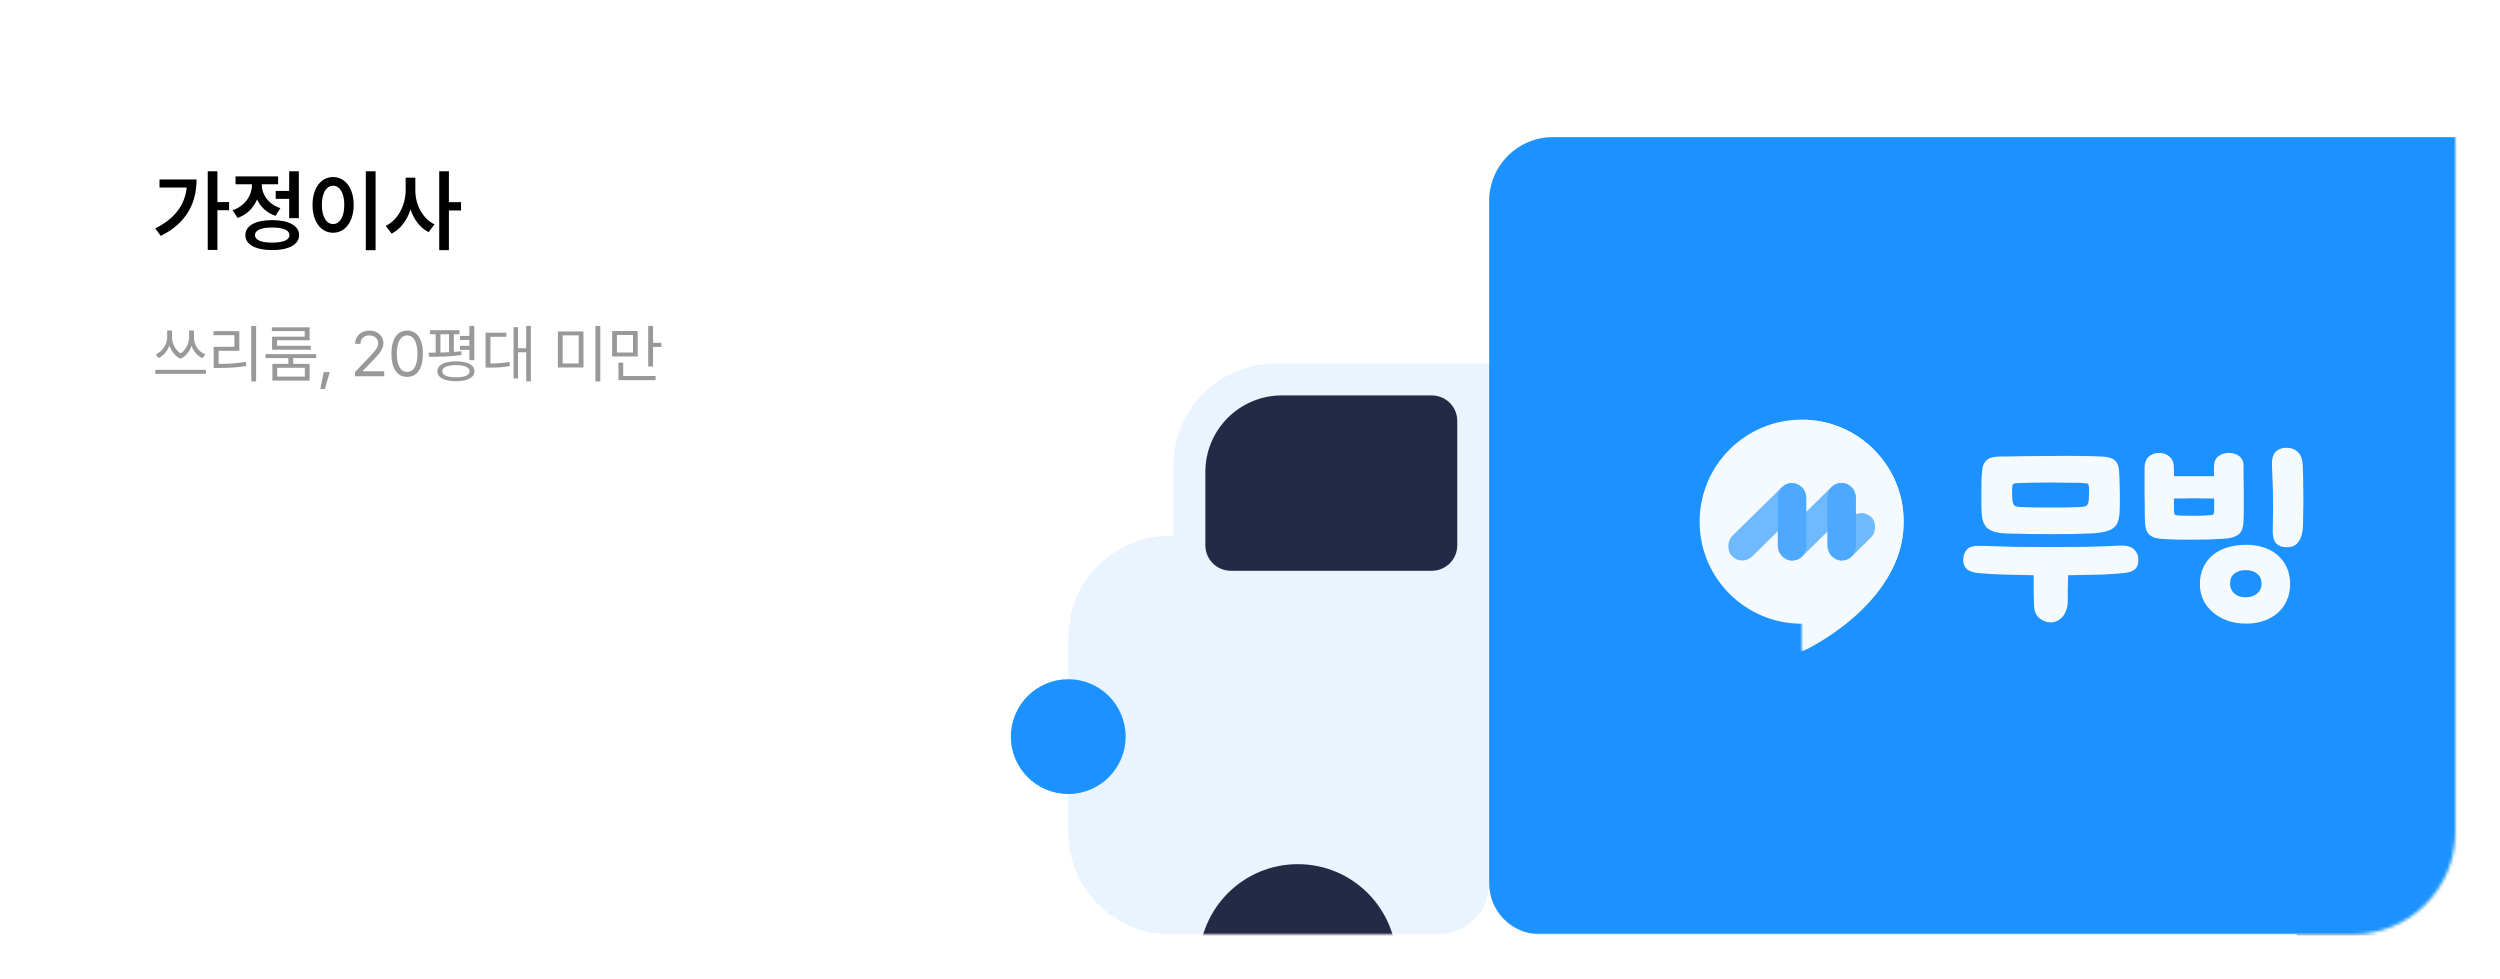 <svg width="784" height="307" viewBox="0 0 784 307" fill="none" xmlns="http://www.w3.org/2000/svg">
<g filter="url(#filter0_d_1_1680)">
<g filter="url(#filter1_d_1_1680)">
<rect x="6" y="6" width="764" height="287" rx="32" fill="white" shape-rendering="crispEdges"/>
<path d="M68.18 53.715V63.367H71.844V65.91H68.18V78.379H65.144V53.715H68.18ZM48.684 71.625C54.699 68.617 57.953 64.434 58.555 58.801H50.023V56.285H61.645C61.631 63.545 58.623 69.93 50.406 73.977L48.684 71.625ZM93.719 53.715V68.398H90.684V62.355H86.473V59.867H90.684V53.715H93.719ZM72.938 65.938C76.916 64.57 79.008 61.248 79.008 57.98V57.789H73.867V55.328H87.211V57.789H82.098V57.953C82.098 60.961 84.094 63.996 87.922 65.281L86.391 67.688C83.643 66.758 81.701 64.871 80.607 62.547C79.527 65.172 77.463 67.305 74.523 68.344L72.938 65.938ZM76.957 73.731C76.93 70.764 80.143 69.027 85.352 69.027C90.588 69.027 93.787 70.764 93.801 73.731C93.787 76.697 90.588 78.42 85.352 78.434C80.143 78.42 76.93 76.697 76.957 73.731ZM79.965 73.731C79.951 75.262 81.92 76.096 85.352 76.082C88.811 76.096 90.766 75.262 90.766 73.731C90.766 72.186 88.811 71.352 85.352 71.352C81.92 71.352 79.951 72.186 79.965 73.731ZM117.781 53.715V78.461H114.719V53.715H117.781ZM98.012 64.242C97.998 58.91 100.719 55.52 104.465 55.52C108.17 55.52 110.904 58.91 110.918 64.242C110.904 69.615 108.17 72.992 104.465 72.992C100.719 72.992 97.998 69.615 98.012 64.242ZM100.938 64.242C100.938 68.043 102.373 70.244 104.465 70.258C106.543 70.244 107.965 68.043 107.965 64.242C107.965 60.469 106.543 58.254 104.465 58.254C102.373 58.254 100.938 60.469 100.938 64.242ZM130.25 59.648C130.223 64.064 132.438 68.522 136.266 70.367L134.406 72.801C131.727 71.447 129.799 68.836 128.746 65.691C127.666 69.055 125.643 71.844 122.812 73.266L120.953 70.832C124.932 68.945 127.201 64.215 127.215 59.648V55.711H130.25V59.648ZM137.742 78.434V53.715H140.777V63.395H144.578V65.992H140.777V78.434H137.742Z" fill="black"/>
<path d="M53.938 105.852C53.938 107.492 54.826 109.621 56.633 110.832C58.391 109.66 59.289 107.57 59.289 105.852V103.625H60.832V105.852C60.812 107.98 62.082 110.188 64.367 111.145L63.508 112.316C61.809 111.555 60.637 110.129 60.051 108.449C59.484 110.139 58.361 111.701 56.613 112.512C54.846 111.691 53.703 110.061 53.156 108.352C52.541 110.021 51.359 111.535 49.699 112.316L48.879 111.145C51.086 110.129 52.395 107.785 52.414 105.852V103.625H53.938V105.852ZM64.582 115.969V117.238H48.703V115.969H64.582ZM80.324 102.219V119.621H78.801V102.219H80.324ZM75.051 103.84V110.012H68.566V114.113C71.447 114.113 74.016 113.986 77.121 113.488L77.277 114.777C74.074 115.285 71.438 115.402 68.449 115.402H67.004V108.762H73.508V105.109H66.965V103.84H75.051ZM99.152 111.047V112.297H91.945V114.113H97.102V119.348H85.422V114.113H90.441V112.297H83.254V111.047H99.152ZM86.926 115.344V118.098H95.598V115.344H86.926ZM97.102 102.648V106.711H86.848V108.449H97.473V109.68H85.324V105.578H95.559V103.84H85.266V102.648H97.102ZM103.41 116.691L101.887 122.004H100.441L101.516 116.691H103.41ZM111.32 118L111.301 116.711L116.125 111.633C117.805 109.855 118.605 108.898 118.605 107.59C118.605 106.145 117.375 105.188 115.793 105.188C114.113 105.188 113.039 106.262 113.039 107.844H111.379C111.359 105.344 113.293 103.664 115.852 103.664C118.41 103.664 120.246 105.383 120.246 107.59C120.246 109.172 119.504 110.402 117.004 112.98L113.762 116.32V116.438H120.5V118H111.32ZM127.688 118.195C124.543 118.195 122.746 115.559 122.746 110.93C122.746 106.34 124.582 103.664 127.688 103.664C130.793 103.664 132.629 106.34 132.629 110.93C132.629 115.559 130.812 118.195 127.688 118.195ZM127.688 116.633C129.719 116.633 130.91 114.582 130.91 110.93C130.91 107.277 129.719 105.188 127.688 105.188C125.656 105.188 124.445 107.277 124.445 110.93C124.445 114.582 125.637 116.633 127.688 116.633ZM144.094 103.547V104.816H142.316V110.363C143.127 110.314 143.908 110.246 144.66 110.148L144.738 111.32C141.359 111.848 137.395 111.887 134.582 111.887L134.387 110.598C135.08 110.598 135.832 110.598 136.633 110.578V104.816H134.875V103.547H144.094ZM148.742 102.219V112.941H147.199V109.719H144.27V108.449H147.199V106.613H144.27V105.344H147.199V102.219H148.742ZM142.98 113.312C146.613 113.312 148.801 114.445 148.801 116.418C148.801 118.41 146.613 119.543 142.98 119.543C139.348 119.543 137.16 118.41 137.16 116.418C137.16 114.445 139.348 113.312 142.98 113.312ZM142.98 114.504C140.305 114.504 138.664 115.227 138.684 116.418C138.664 117.629 140.305 118.332 142.98 118.332C145.656 118.332 147.277 117.629 147.277 116.418C147.277 115.227 145.656 114.504 142.98 114.504ZM138.117 110.559C139.006 110.539 139.924 110.51 140.832 110.461V104.816H138.117V110.559ZM166.477 102.219V119.582H165.012V110.48H162.453V118.684H161.047V102.609H162.453V109.211H165.012V102.219H166.477ZM158.781 104.348V105.617H153.801V113.977C156.193 113.967 157.854 113.879 159.777 113.488L159.914 114.777C157.824 115.207 156.047 115.285 153.391 115.285H152.277V104.348H158.781ZM182.98 103.938V115.227H174.953V103.938H182.98ZM176.457 105.168V113.977H181.477V105.168H176.457ZM188.254 102.219V119.621H186.711V102.219H188.254ZM199.992 103.801V111.789H191.965V103.801H199.992ZM193.469 105.051V110.559H198.508V105.051H193.469ZM204.797 102.219V107.512H207.414V108.801H204.797V114.953H203.273V102.219H204.797ZM205.598 117.922V119.211H193.938V113.742H195.441V117.922H205.598Z" fill="#999999"/>
</g>
<mask id="mask0_1_1680" style="mask-type:alpha" maskUnits="userSpaceOnUse" x="6" y="6" width="764" height="287">
<rect x="6" y="6" width="764" height="287" rx="32" fill="white"/>
</mask>
<g mask="url(#mask0_1_1680)">
<circle cx="750" cy="302" r="31" fill="#242945"/>
<path d="M368 146C368 128.327 382.327 114 400 114H467V277C467 285.837 459.837 293 451 293H400C382.327 293 368 278.673 368 261V146Z" fill="#E9F4FF"/>
<path d="M335 200C335 182.327 349.327 168 367 168H418V277C418 285.837 410.837 293 402 293H367C349.327 293 335 278.673 335 261V200Z" fill="#E9F4FF"/>
<path d="M467 63C467 51.954 475.954 43 487 43H783C794.046 43 803 51.954 803 63V277C803 285.837 795.837 293 787 293H483C474.163 293 467 285.837 467 277V63Z" fill="#1B92FF"/>
<circle cx="407" cy="302" r="31" fill="#242945"/>
<circle cx="565" cy="163.6" r="32" fill="#F5FAFF"/>
<mask id="mask1_1_1680" style="mask-type:alpha" maskUnits="userSpaceOnUse" x="565" y="131" width="32" height="74">
<rect width="32" height="72.8" transform="matrix(1 0 0 -1 565 204.4)" fill="#D9D9D9"/>
</mask>
<g mask="url(#mask1_1_1680)">
<path d="M533 163.6C533 190 565 204.4 565 204.4C565 204.4 597 190 597 163.6C597 145.926 582.673 131.6 565 131.6C547.327 131.6 533 145.926 533 163.6Z" fill="#F5FAFF"/>
</g>
<rect x="573.065" y="151.453" width="8.96" height="24.32" rx="4.48" fill="#4DA9FF"/>
<rect x="557.504" y="151.498" width="8.96" height="24.32" rx="4.48" fill="#4DA9FF"/>
<rect opacity="0.8" x="562" y="149.623" width="8.96" height="30.822" rx="4.48" transform="rotate(45.48 562 149.623)" fill="#4DA9FF"/>
<rect opacity="0.8" x="583.779" y="159.068" width="8.837" height="17.408" rx="4.418" transform="rotate(45.48 583.779 159.068)" fill="#4DA9FF"/>
<rect opacity="0.8" x="577.561" y="149.578" width="9.063" height="30.71" rx="4.532" transform="rotate(45.48 577.561 149.578)" fill="#4DA9FF"/>
<path d="M678.931 169.057C677.693 169.014 676.668 168.886 675.857 168.673C675.088 168.417 674.469 168.075 674 167.648C673.53 167.179 673.189 166.602 672.975 165.919C672.804 165.193 672.698 164.34 672.655 163.358C672.655 162.973 672.634 162.354 672.591 161.5C672.591 160.604 672.591 159.622 672.591 158.555C672.591 157.445 672.57 156.292 672.527 155.097C672.527 153.901 672.527 152.748 672.527 151.638C672.527 150.528 672.527 149.547 672.527 148.693C672.527 147.839 672.527 147.198 672.527 146.772C672.527 145.192 672.954 144.018 673.808 143.249C674.704 142.438 675.793 142.033 677.074 142.033C678.44 142.033 679.55 142.438 680.404 143.249C681.3 144.018 681.748 145.213 681.748 146.836V149.333C682.56 149.333 683.52 149.333 684.63 149.333C685.74 149.333 686.872 149.333 688.024 149.333C689.177 149.333 690.308 149.333 691.418 149.333C692.528 149.333 693.489 149.333 694.3 149.333V146.451C694.3 144.957 694.748 143.847 695.645 143.121C696.541 142.396 697.651 142.033 698.975 142.033C700.256 142.033 701.344 142.374 702.241 143.057C703.137 143.74 703.586 144.786 703.586 146.195C703.586 146.75 703.586 147.839 703.586 149.461C703.628 151.041 703.65 152.748 703.65 154.584C703.65 156.42 703.65 158.17 703.65 159.835C703.65 161.458 703.628 162.589 703.586 163.23C703.543 164.211 703.415 165.065 703.202 165.791C702.988 166.474 702.625 167.051 702.113 167.52C701.601 167.947 700.896 168.289 700 168.545C699.103 168.801 697.929 168.95 696.477 168.993C695.367 169.078 694.065 169.142 692.571 169.185C691.12 169.185 689.604 169.207 688.024 169.249C686.487 169.249 684.929 169.249 683.349 169.249C681.77 169.207 680.297 169.142 678.931 169.057ZM681.748 160.22C681.791 160.903 681.919 161.308 682.133 161.436C682.346 161.565 682.816 161.65 683.542 161.693C684.908 161.735 686.359 161.757 687.896 161.757C689.433 161.757 690.821 161.714 692.059 161.629C692.528 161.586 692.913 161.565 693.211 161.565C693.51 161.522 693.745 161.479 693.916 161.436C694.087 161.351 694.193 161.223 694.236 161.052C694.321 160.839 694.364 160.561 694.364 160.22V156.313C693.553 156.313 692.592 156.313 691.482 156.313C690.372 156.271 689.22 156.249 688.024 156.249C686.872 156.249 685.74 156.271 684.63 156.313C683.52 156.313 682.56 156.313 681.748 156.313V160.22ZM689.881 183.21C689.881 181.289 690.223 179.559 690.906 178.023C691.632 176.486 692.614 175.183 693.852 174.116C695.133 173.049 696.67 172.238 698.463 171.683C700.256 171.128 702.241 170.85 704.418 170.85C706.425 170.85 708.261 171.128 709.926 171.683C711.633 172.238 713.085 173.049 714.28 174.116C715.518 175.183 716.479 176.486 717.162 178.023C717.845 179.517 718.187 181.246 718.187 183.21C718.187 184.96 717.866 186.582 717.226 188.077C716.628 189.571 715.732 190.873 714.536 191.983C713.341 193.093 711.889 193.968 710.182 194.609C708.517 195.249 706.596 195.569 704.418 195.569C702.241 195.569 700.256 195.249 698.463 194.609C696.712 193.968 695.197 193.093 693.916 191.983C692.635 190.873 691.632 189.571 690.906 188.077C690.223 186.582 689.881 184.96 689.881 183.21ZM699.359 183.082C699.359 184.32 699.807 185.344 700.704 186.155C701.601 186.924 702.775 187.308 704.226 187.308C705.72 187.308 706.916 186.924 707.812 186.155C708.752 185.344 709.221 184.32 709.221 183.082C709.221 181.715 708.773 180.669 707.876 179.944C706.98 179.175 705.763 178.791 704.226 178.791C702.775 178.791 701.601 179.154 700.704 179.88C699.807 180.563 699.359 181.63 699.359 183.082ZM712.487 145.875C712.402 144.082 712.743 142.737 713.512 141.841C714.323 140.901 715.518 140.432 717.098 140.432C718.55 140.432 719.724 140.88 720.62 141.776C721.559 142.63 722.072 144.082 722.157 146.131C722.242 148.308 722.285 150.251 722.285 151.959C722.328 153.624 722.349 155.203 722.349 156.698C722.349 158.149 722.328 159.537 722.285 160.86C722.285 162.184 722.264 163.55 722.221 164.959C722.136 167.008 721.687 168.63 720.876 169.826C720.065 171.021 718.848 171.619 717.226 171.619C715.604 171.619 714.408 171.149 713.64 170.21C712.914 169.228 712.615 167.648 712.743 165.471C712.786 164.361 712.807 163.016 712.807 161.436C712.85 159.857 712.85 158.192 712.807 156.441C712.807 154.648 712.765 152.834 712.679 150.998C712.637 149.162 712.573 147.455 712.487 145.875Z" fill="#F5FAFF"/>
<path d="M643.137 195.185C641.899 195.185 640.725 194.758 639.615 193.904C638.547 193.05 637.971 191.791 637.886 190.126C637.886 189.613 637.864 188.994 637.822 188.269C637.822 187.543 637.8 186.753 637.758 185.899C637.758 185.045 637.758 184.149 637.758 183.209C637.758 182.27 637.758 181.331 637.758 180.392C634.641 180.349 631.61 180.285 628.664 180.2C625.761 180.114 623.135 179.965 620.787 179.751C618.823 179.581 617.457 179.111 616.689 178.342C615.92 177.531 615.579 176.507 615.664 175.269C615.75 174.031 616.155 173.027 616.881 172.259C617.649 171.448 619.058 171.085 621.107 171.17C624.566 171.298 628.152 171.405 631.866 171.49C635.623 171.533 639.359 171.554 643.073 171.554C646.83 171.554 650.544 171.533 654.216 171.49C657.887 171.405 661.388 171.277 664.718 171.106C666.895 171.021 668.411 171.426 669.265 172.323C670.161 173.177 670.61 174.265 670.61 175.589C670.61 176.827 670.268 177.787 669.585 178.471C668.945 179.111 667.813 179.517 666.191 179.687C664.312 179.901 661.815 180.072 658.698 180.2C655.625 180.285 652.252 180.349 648.58 180.392C648.538 181.758 648.495 183.167 648.452 184.618C648.452 186.027 648.452 187.308 648.452 188.461C648.452 189.613 648.281 190.595 647.94 191.406C647.641 192.26 647.235 192.965 646.723 193.52C646.253 194.075 645.698 194.48 645.058 194.736C644.418 195.035 643.777 195.185 643.137 195.185ZM621.364 158.618C621.364 156.996 621.364 155.651 621.364 154.584C621.364 153.517 621.364 152.599 621.364 151.83C621.406 151.019 621.428 150.293 621.428 149.653C621.47 149.013 621.534 148.287 621.62 147.476C621.748 146.067 622.196 145.021 622.965 144.338C623.733 143.612 624.993 143.228 626.743 143.185C629.433 143.142 632.186 143.1 635.004 143.057C637.864 143.014 640.703 142.993 643.521 142.993C646.339 142.95 649.093 142.95 651.782 142.993C654.472 142.993 657.012 143.057 659.403 143.185C661.153 143.27 662.413 143.655 663.181 144.338C663.95 145.021 664.398 146.067 664.526 147.476C664.569 148.287 664.611 149.013 664.654 149.653C664.697 150.293 664.718 151.019 664.718 151.83C664.761 152.599 664.782 153.517 664.782 154.584C664.782 155.651 664.782 156.996 664.782 158.618C664.782 160.155 664.675 161.458 664.462 162.525C664.291 163.549 663.907 164.403 663.309 165.086C662.711 165.727 661.858 166.218 660.748 166.559C659.638 166.901 658.143 167.136 656.265 167.264C654.643 167.349 652.743 167.413 650.565 167.456C648.388 167.499 646.104 167.52 643.713 167.52C641.322 167.52 638.91 167.499 636.477 167.456C634.086 167.413 631.887 167.37 629.881 167.328C628.002 167.285 626.508 167.093 625.398 166.751C624.288 166.41 623.434 165.898 622.837 165.214C622.239 164.489 621.833 163.592 621.62 162.525C621.449 161.458 621.364 160.155 621.364 158.618ZM631.034 152.791C630.991 153.602 630.969 154.264 630.969 154.776C631.012 155.246 631.055 155.886 631.098 156.697C631.183 157.594 631.375 158.192 631.674 158.49C632.015 158.789 632.677 158.96 633.659 159.003C634.897 159.045 636.327 159.088 637.95 159.131C639.615 159.131 641.301 159.131 643.009 159.131C644.759 159.131 646.467 159.131 648.132 159.131C649.797 159.088 651.249 159.045 652.487 159.003C653.469 158.96 654.109 158.789 654.408 158.49C654.749 158.192 654.963 157.594 655.048 156.697C655.091 155.886 655.112 155.246 655.112 154.776C655.155 154.264 655.155 153.602 655.112 152.791C655.07 152.321 654.963 152.001 654.792 151.83C654.664 151.66 654.322 151.553 653.767 151.51C652.657 151.425 651.12 151.382 649.157 151.382C647.235 151.339 645.208 151.318 643.073 151.318C640.981 151.318 638.953 151.339 636.989 151.382C635.025 151.425 633.488 151.467 632.378 151.51C631.823 151.553 631.46 151.66 631.29 151.83C631.162 152.001 631.076 152.321 631.034 152.791Z" fill="#F5FAFF"/>
<path d="M378 148C378 134.745 388.745 124 402 124H449C453.418 124 457 127.582 457 132V171C457 175.418 453.418 179 449 179H386C381.582 179 378 175.418 378 171V148Z" fill="#242945"/>
<circle cx="335" cy="231" r="18" fill="#1B92FF"/>
</g>
</g>
</svg>

